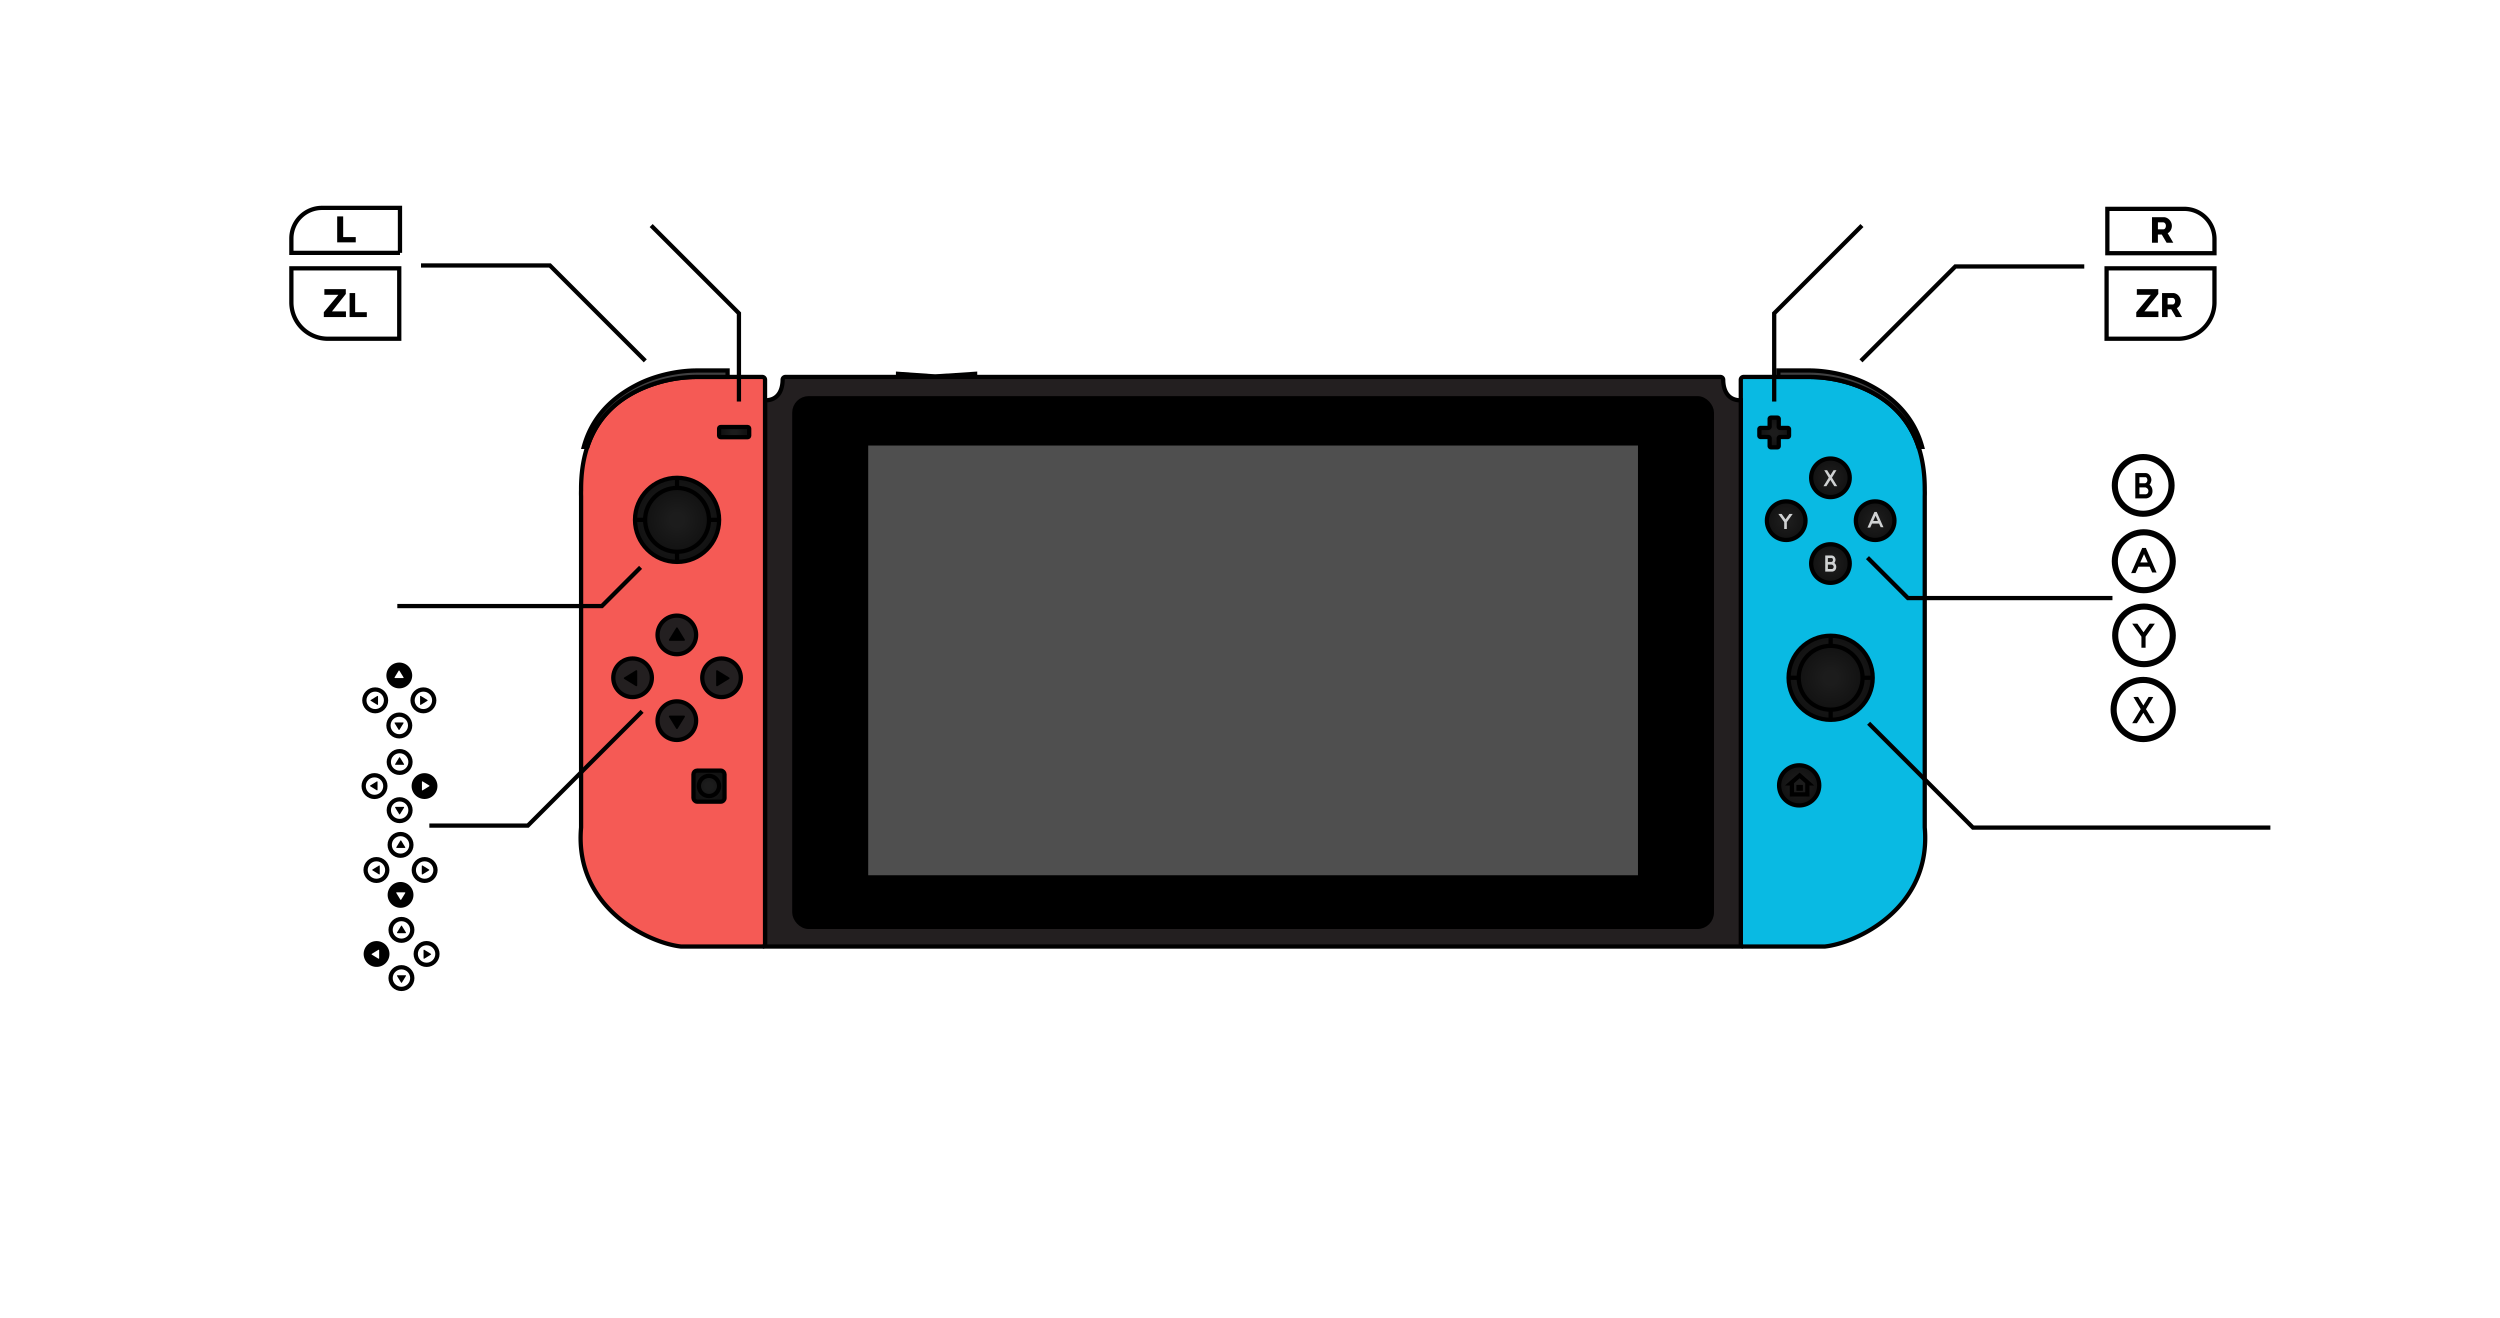 <svg id="Layer_1" data-name="Layer 1" xmlns="http://www.w3.org/2000/svg" xmlns:xlink="http://www.w3.org/1999/xlink" viewBox="0 0 4096 2160"><defs><style>.cls-1{fill:#09bae3;}.cls-1,.cls-10,.cls-11,.cls-12,.cls-13,.cls-14,.cls-15,.cls-17,.cls-18,.cls-19,.cls-2,.cls-20,.cls-21,.cls-22,.cls-23,.cls-24,.cls-25,.cls-26,.cls-27,.cls-28,.cls-29,.cls-3,.cls-30,.cls-31,.cls-4,.cls-5,.cls-6,.cls-7,.cls-8,.cls-9{stroke:#000;}.cls-1,.cls-10,.cls-11,.cls-12,.cls-13,.cls-14,.cls-15,.cls-17,.cls-18,.cls-19,.cls-2,.cls-20,.cls-21,.cls-22,.cls-23,.cls-24,.cls-25,.cls-26,.cls-27,.cls-28,.cls-29,.cls-3,.cls-31,.cls-4,.cls-5,.cls-6,.cls-7,.cls-8,.cls-9{stroke-width:7px;}.cls-2,.cls-8{fill:#231f20;}.cls-3{fill:#f55a55;}.cls-10,.cls-11,.cls-12,.cls-13,.cls-14,.cls-17,.cls-18,.cls-19,.cls-20,.cls-21,.cls-22,.cls-23,.cls-24,.cls-25,.cls-26,.cls-27,.cls-28,.cls-30,.cls-4,.cls-5,.cls-6,.cls-7,.cls-8,.cls-9{stroke-miterlimit:10;}.cls-4{fill:url(#radial-gradient);}.cls-5{fill:url(#radial-gradient-2);}.cls-6{fill:url(#radial-gradient-3);}.cls-7{fill:url(#radial-gradient-4);}.cls-9{fill:url(#radial-gradient-5);}.cls-10{fill:url(#radial-gradient-6);}.cls-11{fill:url(#radial-gradient-7);}.cls-12,.cls-30,.cls-31{fill:none;}.cls-13{fill:url(#radial-gradient-8);}.cls-15{fill:#4f4f4f;}.cls-16{fill:#d0d2d3;}.cls-17{fill:url(#radial-gradient-9);}.cls-18{fill:url(#radial-gradient-10);}.cls-19{fill:url(#radial-gradient-11);}.cls-20{fill:url(#radial-gradient-12);}.cls-21{fill:url(#radial-gradient-13);}.cls-22{fill:url(#radial-gradient-14);}.cls-23{fill:url(#radial-gradient-15);}.cls-24{fill:url(#radial-gradient-16);}.cls-25{fill:url(#radial-gradient-17);}.cls-26{fill:url(#radial-gradient-18);}.cls-27{fill:url(#radial-gradient-19);}.cls-28{fill:url(#radial-gradient-20);}.cls-29{fill:#404041;}.cls-30{stroke-width:10px;}</style><radialGradient id="radial-gradient" cx="2998.99" cy="782.84" r="31.62" gradientUnits="userSpaceOnUse"><stop offset="0.22" stop-color="#1c1c1c"/><stop offset="1" stop-color="#121212"/></radialGradient><radialGradient id="radial-gradient-2" cx="2998.99" cy="923.31" r="31.62" xlink:href="#radial-gradient"/><radialGradient id="radial-gradient-3" cx="2926.5" cy="853.07" r="31.62" xlink:href="#radial-gradient"/><radialGradient id="radial-gradient-4" cx="3072.24" cy="853.07" r="31.62" xlink:href="#radial-gradient"/><radialGradient id="radial-gradient-5" cx="1202.84" cy="707.96" r="18.4" xlink:href="#radial-gradient"/><radialGradient id="radial-gradient-6" cx="2906.84" cy="708.56" r="24.31" xlink:href="#radial-gradient"/><radialGradient id="radial-gradient-7" cx="2947.76" cy="1286.75" r="32.9" xlink:href="#radial-gradient"/><radialGradient id="radial-gradient-8" cx="1161.61" cy="1288" r="25.43" xlink:href="#radial-gradient"/><radialGradient id="radial-gradient-9" cx="2999.33" cy="1110.47" r="68.9" xlink:href="#radial-gradient"/><radialGradient id="radial-gradient-10" cx="2999.33" cy="1110.47" r="52.32" xlink:href="#radial-gradient"/><radialGradient id="radial-gradient-11" cx="2999.33" cy="1049.87" r="5.86" xlink:href="#radial-gradient"/><radialGradient id="radial-gradient-12" cx="3059.94" cy="1110.47" r="5.86" xlink:href="#radial-gradient"/><radialGradient id="radial-gradient-13" cx="2999.33" cy="1171.08" r="5.86" xlink:href="#radial-gradient"/><radialGradient id="radial-gradient-14" cx="2938.72" cy="1110.47" r="5.86" xlink:href="#radial-gradient"/><radialGradient id="radial-gradient-15" cx="1109.29" cy="851.74" r="68.9" xlink:href="#radial-gradient"/><radialGradient id="radial-gradient-16" cx="1109.29" cy="851.74" r="52.32" xlink:href="#radial-gradient"/><radialGradient id="radial-gradient-17" cx="1109.29" cy="791.13" r="5.86" xlink:href="#radial-gradient"/><radialGradient id="radial-gradient-18" cx="1169.9" cy="851.74" r="5.86" xlink:href="#radial-gradient"/><radialGradient id="radial-gradient-19" cx="1109.29" cy="912.35" r="5.86" xlink:href="#radial-gradient"/><radialGradient id="radial-gradient-20" cx="1048.69" cy="851.74" r="5.86" xlink:href="#radial-gradient"/></defs><path class="cls-1" d="M3153.5,1355.79V812.65s.21-3.58,0-9.75c.55-103.42-54-148.41-107.26-169.6a225.45,225.45,0,0,0-83.36-15.71h-106.2a4.62,4.62,0,0,0-4.57,4.68v923.89a4.61,4.61,0,0,0,4.57,4.68c25.12,0,141.06,0,132.58,0C3041.45,1545.53,3165.09,1488.05,3153.5,1355.79Z"/><path class="cls-2" d="M2818.61,617.59H1286.94a4.67,4.67,0,0,0-4.68,4.62c-.06,10.19-3,33.7-28.82,33.7v894.94H2852.11V655.91c-25.82,0-28.76-23.51-28.82-33.7A4.67,4.67,0,0,0,2818.61,617.59Z"/><path class="cls-3" d="M952.05,1355.79V812.65s-.21-3.58,0-9.75c-.55-103.42,54-148.41,107.26-169.6a225.49,225.49,0,0,1,83.36-15.71h106.2a4.62,4.62,0,0,1,4.57,4.68v923.89a4.61,4.61,0,0,1-4.57,4.68c-25.12,0-141.06,0-132.58,0C1064.1,1545.53,940.46,1488.05,952.05,1355.79Z"/><circle class="cls-4" cx="2998.99" cy="782.84" r="31.62"/><circle class="cls-5" cx="2998.99" cy="923.31" r="31.62"/><circle class="cls-6" cx="2926.5" cy="853.07" r="31.62"/><circle class="cls-7" cx="3072.24" cy="853.07" r="31.62"/><circle class="cls-8" cx="1108.92" cy="1040.24" r="31.62"/><circle class="cls-8" cx="1108.92" cy="1180.71" r="31.62"/><circle class="cls-8" cx="1036.42" cy="1110.47" r="31.62"/><circle class="cls-8" cx="1182.17" cy="1110.47" r="31.62"/><rect class="cls-9" x="1178.19" y="699.61" width="49.29" height="16.7" rx="2.52"/><path class="cls-10" d="M2929,701.1h-12.53a2.16,2.16,0,0,1-2.16-2.16V686.41a2.17,2.17,0,0,0-2.17-2.16h-10.59a2.16,2.16,0,0,0-2.16,2.16v12.53a2.16,2.16,0,0,1-2.16,2.16h-12.53a2.16,2.16,0,0,0-2.16,2.16v10.59a2.16,2.16,0,0,0,2.16,2.16h12.53a2.17,2.17,0,0,1,2.16,2.17V730.7a2.17,2.17,0,0,0,2.16,2.17h10.59a2.17,2.17,0,0,0,2.17-2.17V718.18a2.16,2.16,0,0,1,2.16-2.17H2929a2.16,2.16,0,0,0,2.16-2.16V703.26A2.16,2.16,0,0,0,2929,701.1Z"/><circle class="cls-11" cx="2947.76" cy="1286.75" r="32.9"/><polygon class="cls-12" points="2948.52 1270.48 2933.66 1283.53 2935.86 1283.53 2935.86 1301.5 2948.52 1301.5 2961.18 1301.5 2961.18 1283.53 2963.37 1283.53 2948.52 1270.48"/><rect x="2943.19" y="1285.99" width="10.65" height="9.66"/><rect class="cls-13" x="1136.18" y="1262.57" width="50.86" height="50.86" rx="5.97"/><circle class="cls-12" cx="1161.61" cy="1287.72" r="16.57"/><rect class="cls-14" x="1301.45" y="652.48" width="1503.24" height="866.15" rx="23.56"/><rect class="cls-15" x="1418.96" y="726.45" width="1268.21" height="711.06"/><polygon class="cls-16" points="3008.85 770.39 3004.12 770.35 2998.83 778.86 2993.54 770.35 2988.81 770.39 2996.19 782.56 2987.58 796.58 2992.31 796.62 2998.83 786.26 3005.35 796.62 3010.08 796.58 3001.48 782.56 3008.85 770.39"/><polygon class="cls-16" points="2931.77 842.03 2925.4 850.89 2919.03 842.03 2913.65 842.02 2923.25 855.34 2923.25 866.76 2927.55 866.76 2927.55 855.34 2937.16 842.02 2931.77 842.03"/><path class="cls-16" d="M3005.35,922.38a9.21,9.21,0,0,0,2-5.09,8.16,8.16,0,0,0-1.77-4.9,5.8,5.8,0,0,0-4.65-2.27h-10.47v26.43h11.42l.14,0c2.18-.29,6.35-1.73,6.48-7.42A7.85,7.85,0,0,0,3005.35,922.38Zm-3.78-8s1.58.63,1.58,3.17a3.29,3.29,0,0,1-2.37,3.17h-6v-6.34Zm0,17.83h-6.78v-7.18h6.33s3.11.8,3.11,3.59C3004.22,931.71,3002.16,932.12,3001.56,932.25Z"/><path class="cls-16" d="M3074.81,838.78h-3.75l-11.41,25.67,4.54-.07,2.94-6.52h11.53l2.64,5.9,4.55.09Zm-5.74,14.78,3.85-8.53,3.82,8.53Z"/><circle class="cls-17" cx="2999.33" cy="1110.47" r="68.9"/><circle class="cls-18" cx="2999.33" cy="1110.47" r="52.32"/><line class="cls-19" x1="2999.33" y1="1058.16" x2="2999.33" y2="1041.58"/><line class="cls-20" x1="3051.65" y1="1110.47" x2="3068.23" y2="1110.47"/><line class="cls-21" x1="2999.33" y1="1179.37" x2="2999.33" y2="1162.79"/><line class="cls-22" x1="2947.01" y1="1110.47" x2="2930.43" y2="1110.47"/><circle class="cls-23" cx="1109.29" cy="851.74" r="68.9"/><circle class="cls-24" cx="1109.29" cy="851.74" r="52.32"/><line class="cls-25" x1="1109.29" y1="799.42" x2="1109.29" y2="782.84"/><line class="cls-26" x1="1161.61" y1="851.74" x2="1178.19" y2="851.74"/><line class="cls-27" x1="1109.29" y1="904.06" x2="1109.29" y2="920.64"/><line class="cls-28" x1="1056.98" y1="851.74" x2="1040.4" y2="851.74"/><path d="M1107.84,1028.63l-11.7,19.08a1.43,1.43,0,0,0,1.22,2.18h23.4a1.43,1.43,0,0,0,1.22-2.18l-11.7-19.08A1.43,1.43,0,0,0,1107.84,1028.63Z"/><path d="M1110.28,1193.7l11.7-19.07a1.44,1.44,0,0,0-1.22-2.19h-23.4a1.44,1.44,0,0,0-1.22,2.19l11.7,19.07A1.42,1.42,0,0,0,1110.28,1193.7Z"/><path d="M1022.75,1112.39l19.08,11.7a1.44,1.44,0,0,0,2.18-1.23v-23.39a1.43,1.43,0,0,0-2.18-1.22l-19.08,11.7A1.43,1.43,0,0,0,1022.75,1112.39Z"/><path d="M1194.61,1110l-19.07-11.7a1.44,1.44,0,0,0-2.19,1.22v23.39a1.44,1.44,0,0,0,2.19,1.23l19.07-11.7A1.42,1.42,0,0,0,1194.61,1110Z"/><path class="cls-29" d="M2962.88,617.59a225.45,225.45,0,0,1,83.36,15.71c39.09,15.55,78.88,43.93,97.06,98.83h5.94c-16.52-61.33-63.39-89.49-88-102.18C3035.82,616.86,2999,607,2963.63,607h-50v10.57Z"/><path class="cls-29" d="M1142.85,617.59a225.45,225.45,0,0,0-83.36,15.71c-39.09,15.55-78.88,43.93-97.07,98.83h-5.93c16.52-61.33,63.39-89.49,88-102.18,25.41-13.09,62.23-22.93,97.6-22.93h50v10.57Z"/><polygon points="1467.88 608.74 1467.88 617.59 1601.1 617.59 1601.1 608.74 1532.22 613.27 1467.88 608.74"/><polyline class="cls-12" points="3059.66 913.61 3125.9 979.85 3461.04 979.85"/><polyline class="cls-12" points="1049.52 929.56 986.09 992.98 650.95 992.98"/><polyline class="cls-12" points="2906.84 657.82 2906.84 513.32 3050.62 369.54"/><polyline class="cls-12" points="1210.67 657.82 1210.67 513.32 1066.89 369.54"/><polyline class="cls-12" points="3061.54 1184.98 3232.54 1355.98 3719.78 1355.98"/><polyline class="cls-12" points="3048.98 591.21 3203.67 436.53 3414.87 436.53"/><polyline class="cls-12" points="1057.23 591.21 900.98 434.96 689.78 434.96"/><path d="M552.45,397.07v-42.5h9.81v33.88h20.6v8.62Z"/><path d="M3525.82,397.74V355.82h18.9a12.12,12.12,0,0,1,5.46,1.24,14.41,14.41,0,0,1,4.34,3.25,15.11,15.11,0,0,1,2.86,4.54,13.52,13.52,0,0,1,1,5.14,14.49,14.49,0,0,1-.48,3.75,13.9,13.9,0,0,1-1.36,3.39,12.67,12.67,0,0,1-2.15,2.87,13.15,13.15,0,0,1-2.86,2.15l9.21,15.59h-10.93l-8-13.52h-6.31v13.52Zm9.69-22h8.85a3.66,3.66,0,0,0,3-1.62,6.7,6.7,0,0,0,1.23-4.16,5.86,5.86,0,0,0-1.41-4.13,4.15,4.15,0,0,0-3.07-1.54h-8.56Z"/><path class="cls-12" d="M3452.68,342.2h126a49.51,49.51,0,0,1,49.51,49.51v23.17a0,0,0,0,1,0,0H3452.68a0,0,0,0,1,0,0V342.2A0,0,0,0,1,3452.68,342.2Z"/><path d="M3500.06,511.56,3523.9,483H3501v-9.28h35.13v7.93L3513.4,510.2h22.94v9.28h-36.28Z"/><path d="M3542.31,519.48V480.11h17.74a11.49,11.49,0,0,1,5.13,1.16,13.89,13.89,0,0,1,4.08,3.05,14.49,14.49,0,0,1,2.69,4.27,12.85,12.85,0,0,1,1,4.83,13.9,13.9,0,0,1-1.72,6.71,12.12,12.12,0,0,1-4.71,4.71l8.65,14.64h-10.26l-7.55-12.7h-5.93v12.7Zm9.09-20.63h8.32a3.42,3.42,0,0,0,2.77-1.52,6.25,6.25,0,0,0,1.17-3.91,5.52,5.52,0,0,0-1.33-3.88,3.89,3.89,0,0,0-2.89-1.45h-8Z"/><path class="cls-12" d="M3451.43,439.64h176.75a0,0,0,0,1,0,0v55.71A59.63,59.63,0,0,1,3568.55,555H3451.43a0,0,0,0,1,0,0V439.64A0,0,0,0,1,3451.43,439.64Z"/><path d="M530.54,511.56,554.39,483H531.44v-9.28h35.13v7.93L543.88,510.2h22.94v9.28H530.54Z"/><path d="M572.79,519.48V480.11h9.09V511.5H601v8Z"/><path class="cls-12" d="M477.38,439.64H594.49a59.63,59.63,0,0,1,59.63,59.63V555a0,0,0,0,1,0,0H477.38a0,0,0,0,1,0,0V439.64A0,0,0,0,1,477.38,439.64Z" transform="translate(1131.5 994.62) rotate(180)"/><path class="cls-12" d="M477.38,340.56H655.32a0,0,0,0,1,0,0V364a50.21,50.21,0,0,1-50.21,50.21H477.38a0,0,0,0,1,0,0v-73.7a0,0,0,0,1,0,0Z" transform="translate(1132.7 754.82) rotate(180)"/><circle class="cls-30" cx="3511.41" cy="795.29" r="46.48"/><circle class="cls-30" cx="3512.4" cy="919.54" r="47.47"/><circle class="cls-30" cx="3512.7" cy="1040.99" r="47.17"/><circle class="cls-30" cx="3511.41" cy="1162.44" r="48.46"/><path d="M3521.67,794.31c1.66-1.53,3.16-5.92,3.16-8a12.89,12.89,0,0,0-2.77-7.7,9,9,0,0,0-7.25-3.57h-16.33v41.55h17.8l.23,0c3.4-.46,9.9-2.73,10.11-11.67C3526.72,800.16,3524.5,796.16,3521.67,794.31Zm-5.9-12.51s2.47,1,2.47,5a5.17,5.17,0,0,1-3.69,5h-9.36v-10Zm0,28h-10.57V798.54h9.87s4.85,1.26,4.85,5.64C3519.91,809,3516.69,809.62,3515.76,809.83Z"/><path d="M3515.79,897.76h-6L3491.65,939l7.23-.13,4.68-10.46h18.36l4.21,9.48,7.23.14Zm-9.13,23.74,6.12-13.69,6.08,13.69Z"/><polygon points="3522.01 1021.83 3511.93 1035.96 3501.85 1021.83 3493.33 1021.81 3508.52 1043.06 3508.52 1061.28 3515.33 1061.28 3515.33 1043.06 3530.53 1021.81 3522.01 1021.83"/><polygon points="3527.95 1141.93 3520.26 1141.86 3511.67 1155.8 3503.07 1141.86 3495.38 1141.93 3507.37 1161.87 3493.38 1184.84 3501.07 1184.9 3511.67 1167.93 3522.26 1184.9 3529.96 1184.84 3515.97 1161.87 3527.95 1141.93"/><polyline class="cls-12" points="1052.02 1165.44 864.76 1352.7 703.44 1352.7"/><circle class="cls-31" cx="693.69" cy="1147.45" r="17.77"/><circle class="cls-31" cx="614.73" cy="1147.45" r="17.77"/><path d="M654.21,1127.83a21.14,21.14,0,1,1,21.13-21.13A21.16,21.16,0,0,1,654.21,1127.83Zm0-35.54a14.41,14.41,0,1,0,14.41,14.41A14.42,14.42,0,0,0,654.21,1092.29Z"/><circle class="cls-31" cx="654.21" cy="1188.63" r="17.77"/><path d="M700.22,1146.84l-10.73-6.57a.8.8,0,0,0-1.22.68v13.16a.8.8,0,0,0,1.22.68l10.73-6.57A.81.81,0,0,0,700.22,1146.84Z"/><path d="M607.42,1148.22l10.73,6.57a.8.8,0,0,0,1.22-.68V1141a.8.8,0,0,0-1.22-.68l-10.73,6.57A.81.81,0,0,0,607.42,1148.22Z"/><path d="M654.21,1088.92A17.78,17.78,0,1,0,672,1106.7,17.77,17.77,0,0,0,654.21,1088.92Zm6.19,22H647.24a.8.8,0,0,1-.68-1.23l6.57-10.72a.81.81,0,0,1,1.38,0l6.57,10.72A.8.8,0,0,1,660.4,1111Z"/><path d="M654.51,1195.63l6.57-10.73a.8.8,0,0,0-.68-1.22H647.24a.8.8,0,0,0-.68,1.22l6.57,10.73A.81.81,0,0,0,654.51,1195.63Z"/><circle class="cls-31" cx="654.78" cy="1327.39" r="17.77"/><circle class="cls-31" cx="654.78" cy="1248.43" r="17.77"/><path d="M674.4,1287.91a21.14,21.14,0,1,1,21.14,21.14A21.16,21.16,0,0,1,674.4,1287.91Zm35.55,0a14.41,14.41,0,1,0-14.41,14.41A14.43,14.43,0,0,0,710,1287.91Z"/><circle class="cls-31" cx="613.6" cy="1287.91" r="17.77"/><path d="M655.39,1333.92,662,1323.2a.8.8,0,0,0-.68-1.23H648.13a.81.81,0,0,0-.69,1.23l6.58,10.72A.8.8,0,0,0,655.39,1333.92Z"/><path d="M654,1241.12l-6.58,10.73a.81.81,0,0,0,.69,1.23h13.15a.8.8,0,0,0,.68-1.23l-6.57-10.73A.8.8,0,0,0,654,1241.12Z"/><path d="M713.31,1287.91a17.78,17.78,0,1,0-17.77,17.78A17.78,17.78,0,0,0,713.31,1287.91Zm-22,6.19V1281a.81.81,0,0,1,1.23-.69l10.72,6.58a.8.8,0,0,1,0,1.37l-10.72,6.58A.81.81,0,0,1,691.27,1294.1Z"/><path d="M606.61,1288.21l10.72,6.58a.81.81,0,0,0,1.23-.69V1281a.81.81,0,0,0-1.23-.69l-10.72,6.58A.8.8,0,0,0,606.61,1288.21Z"/><circle class="cls-31" cx="616.77" cy="1425.44" r="17.77"/><circle class="cls-31" cx="695.73" cy="1425.44" r="17.77"/><path d="M656.25,1445.06a21.14,21.14,0,1,1-21.13,21.13A21.16,21.16,0,0,1,656.25,1445.06Zm0,35.54a14.41,14.41,0,1,0-14.41-14.41A14.42,14.42,0,0,0,656.25,1480.6Z"/><circle class="cls-31" cx="656.25" cy="1384.26" r="17.77"/><path d="M610.24,1426l10.73,6.58a.8.8,0,0,0,1.22-.69v-13.15a.8.8,0,0,0-1.22-.68l-10.73,6.57A.8.8,0,0,0,610.24,1426Z"/><path d="M703,1424.67l-10.72-6.57a.8.8,0,0,0-1.23.68v13.15a.81.81,0,0,0,1.23.69L703,1426A.8.8,0,0,0,703,1424.67Z"/><path d="M656.25,1484a17.78,17.78,0,1,0-17.77-17.78A17.77,17.77,0,0,0,656.25,1484Zm-6.19-22h13.16a.8.8,0,0,1,.68,1.22l-6.57,10.73a.81.81,0,0,1-1.38,0l-6.57-10.73A.8.8,0,0,1,650.06,1461.93Z"/><path d="M656,1377.26,649.38,1388a.8.8,0,0,0,.68,1.22h13.16a.8.8,0,0,0,.68-1.22l-6.57-10.73A.81.81,0,0,0,656,1377.26Z"/><circle class="cls-31" cx="657.72" cy="1523.53" r="17.77"/><circle class="cls-31" cx="657.72" cy="1602.5" r="17.77"/><path d="M638.1,1563A21.14,21.14,0,1,1,617,1541.88,21.16,21.16,0,0,1,638.1,1563Zm-35.54,0A14.41,14.41,0,1,0,617,1548.61,14.43,14.43,0,0,0,602.56,1563Z"/><circle class="cls-31" cx="698.9" cy="1563.02" r="17.77"/><path d="M657.11,1517l-6.57,10.72a.8.8,0,0,0,.68,1.23h13.16a.8.8,0,0,0,.68-1.23L658.49,1517A.81.81,0,0,0,657.11,1517Z"/><path d="M658.49,1609.81l6.57-10.73a.8.8,0,0,0-.68-1.23H651.22a.8.8,0,0,0-.68,1.23l6.57,10.73A.81.81,0,0,0,658.49,1609.81Z"/><path d="M599.19,1563A17.78,17.78,0,1,0,617,1545.24,17.78,17.78,0,0,0,599.19,1563Zm22-6.19V1570a.81.81,0,0,1-1.23.69l-10.72-6.58a.8.8,0,0,1,0-1.37l10.72-6.58A.81.81,0,0,1,621.23,1556.83Z"/><path d="M705.9,1562.72l-10.73-6.58a.8.8,0,0,0-1.22.69V1570a.8.8,0,0,0,1.22.69l10.73-6.58A.8.8,0,0,0,705.9,1562.72Z"/></svg>